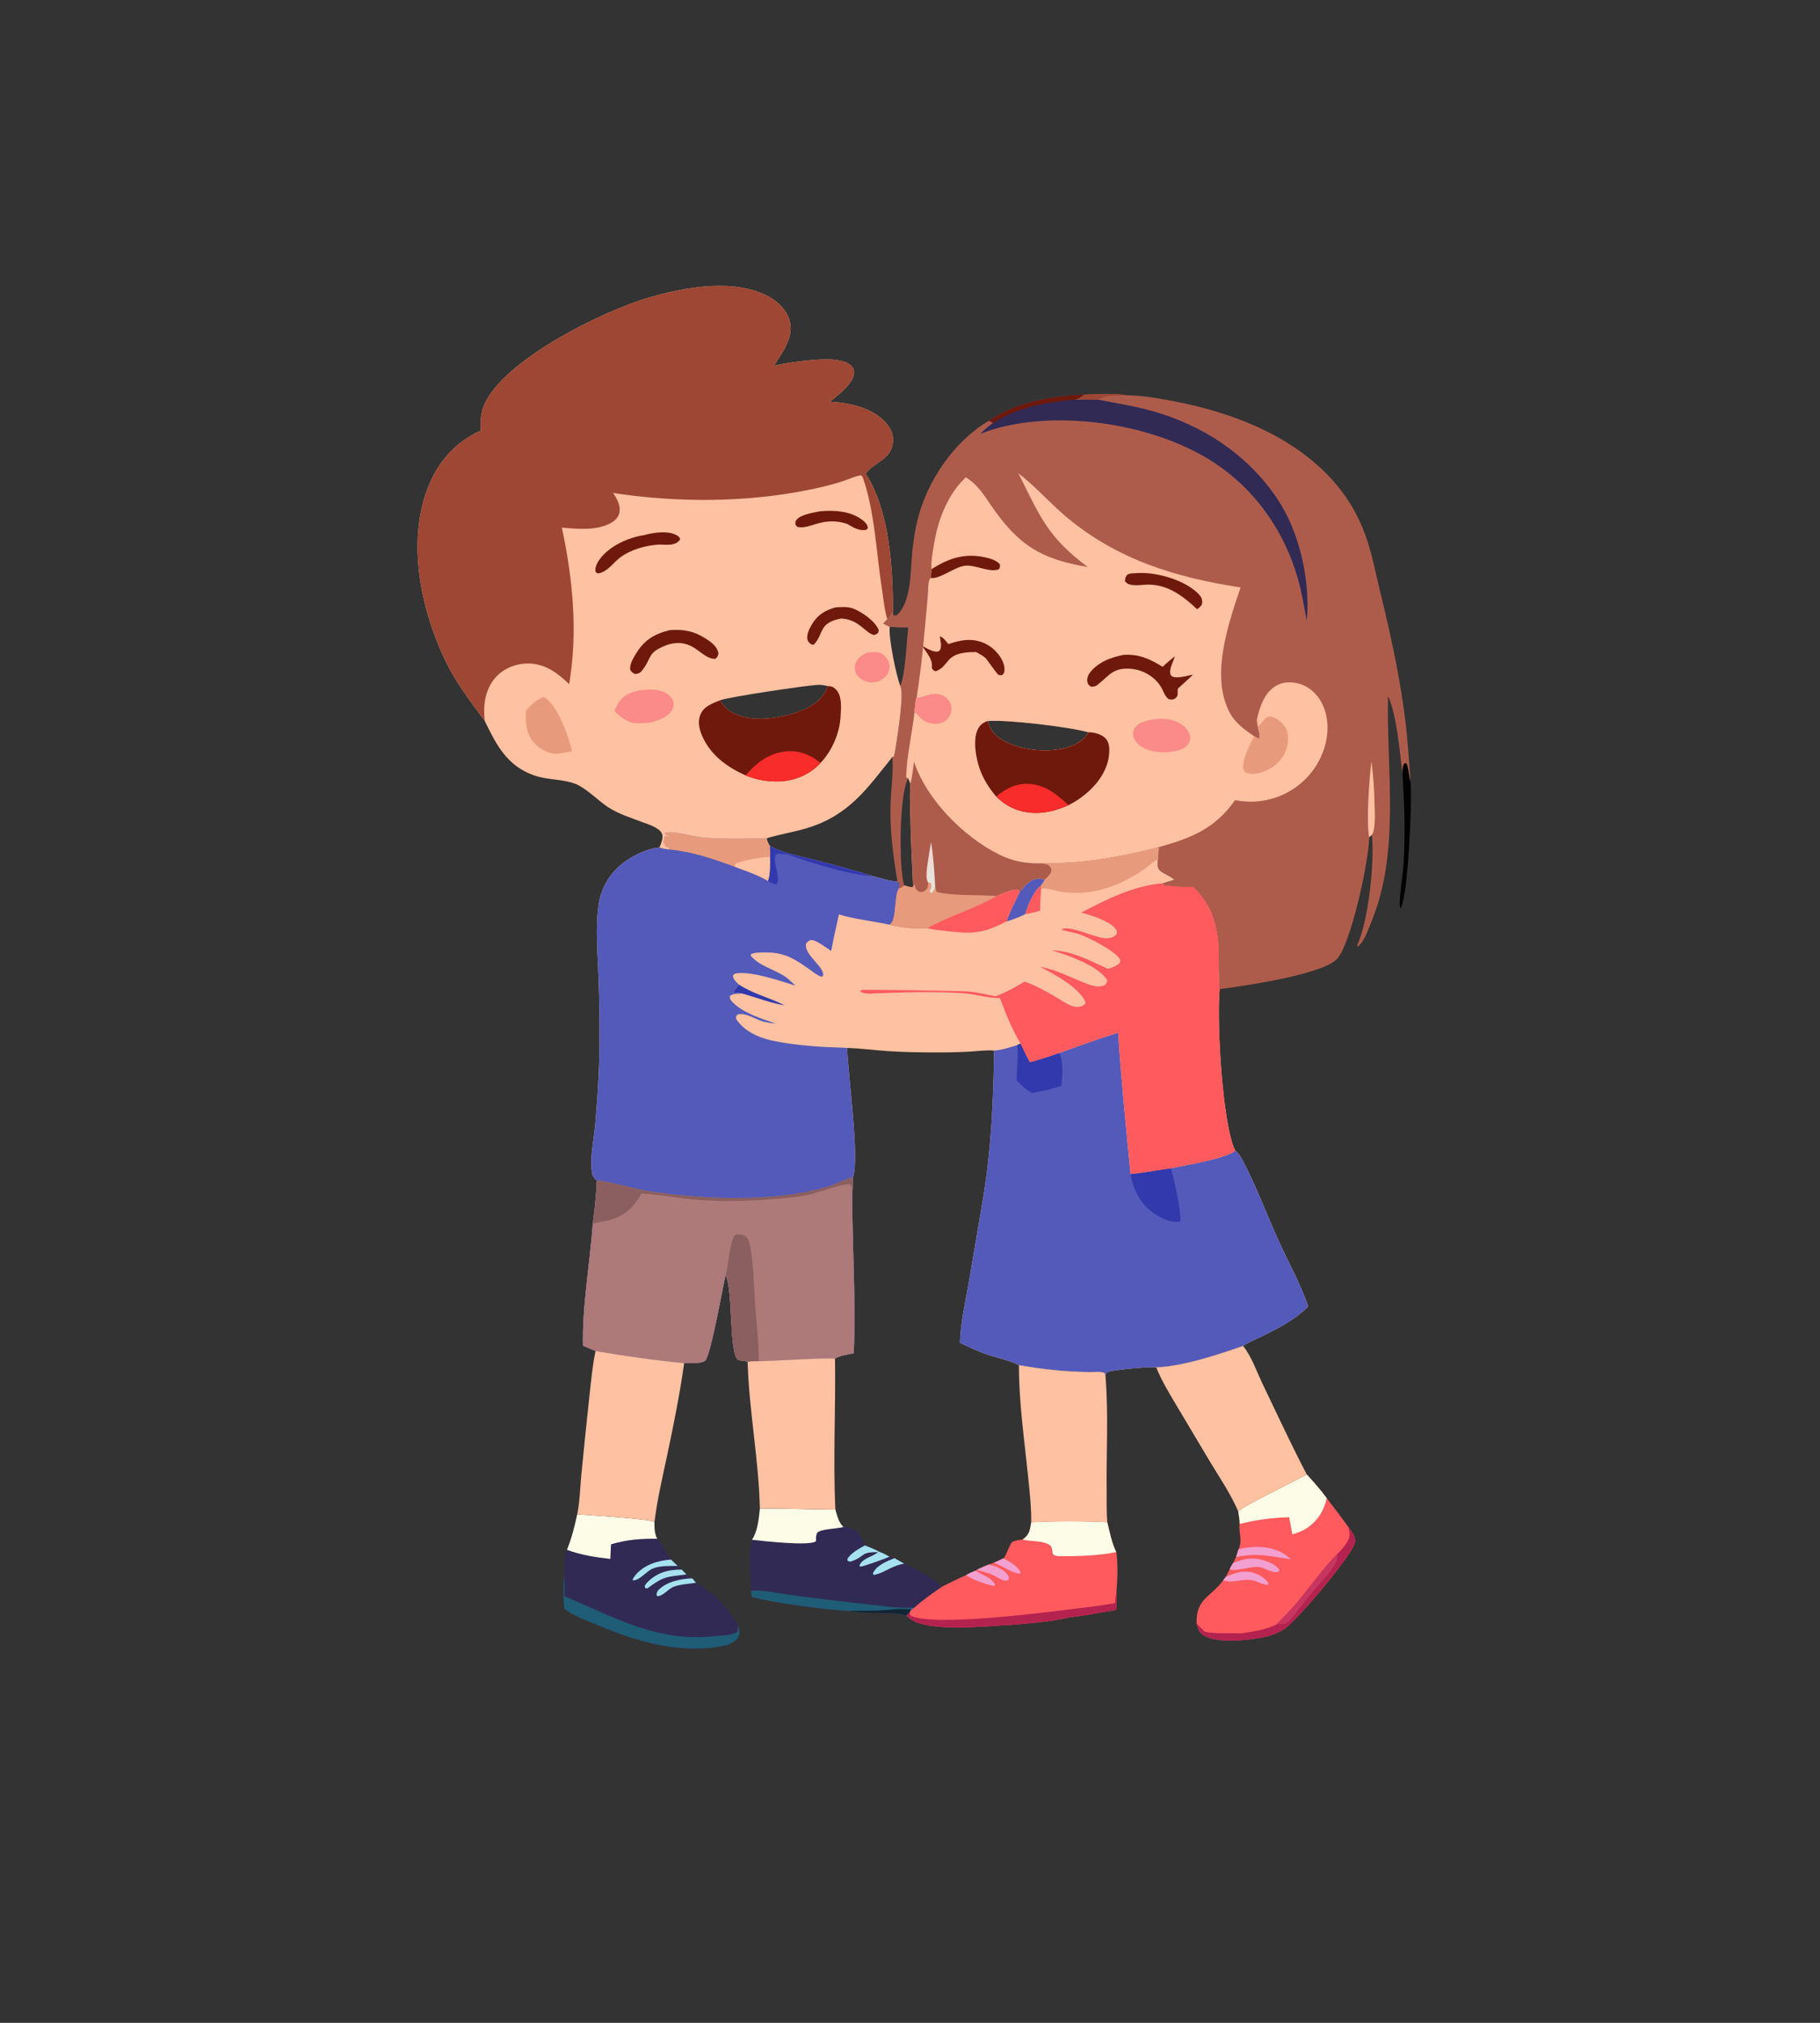 <svg width="99" height="110" viewBox="0 0 99 110" fill="none" xmlns="http://www.w3.org/2000/svg">
<rect x="0" y="0" width="99" height="110" fill="#333333" stroke="none"/>
<path d="M49.717 41.418C50.411 43.485 52.408 45.505 54.366 46.475C55.037 46.808 55.723 46.946 56.471 46.948C57.06 46.913 57.653 46.944 58.246 46.903C59.875 46.789 61.462 46.471 63.041 46.062C63.03 46.296 63.017 46.527 62.99 46.76C62.987 46.931 62.942 47.154 63.057 47.292C63.216 47.484 63.658 47.624 63.896 47.842L63.257 48.033L63.313 48.129C63.85 48.199 64.381 48.24 64.922 48.237C65.918 49.172 66.258 50.329 66.298 51.665C66.319 52.371 66.297 53.085 66.345 53.788C66.176 55.508 66.488 61.166 67.194 62.575C67.357 62.703 67.465 62.848 67.561 63.029C68.308 64.436 68.881 65.987 69.538 67.442C70.044 68.561 70.789 69.905 71.16 71.046C70.455 71.769 69.473 72.261 68.572 72.706C68.263 72.858 67.901 72.994 67.62 73.191C66.28 73.661 64.313 74.311 62.895 74.356C62.484 74.311 60.655 74.484 60.222 74.605C60.146 74.719 60.15 74.76 60.14 74.898L60.101 74.68C59.953 74.561 59.5 74.614 59.299 74.612C57.984 74.596 56.72 74.469 55.427 74.235C54.925 73.982 54.3 73.855 53.76 73.678C53.224 73.503 52.721 73.264 52.216 73.017C52.246 71.959 52.498 70.874 52.68 69.832L53.478 65.142C53.915 62.495 54.039 59.811 54.075 57.132C53.655 57.089 53.179 57.163 52.753 57.186C52.116 57.221 51.479 57.236 50.841 57.231C49.991 57.227 49.134 57.217 48.286 57.158C47.551 57.106 46.819 57.01 46.083 56.985C46.112 58.36 46.789 63.081 46.384 64.065C46.379 64.347 46.395 64.653 46.356 64.931C46.36 67.815 46.56 70.707 46.44 73.59C46.207 73.645 45.572 73.726 45.422 73.893C45.24 73.798 41.815 74.025 41.266 74.02C41.074 74.027 40.852 74.012 40.669 74.066C40.54 73.979 40.335 74.009 40.186 73.96C39.63 73.78 39.889 70.145 39.471 69.343C39.313 69.997 38.641 73.814 38.352 73.999C38.077 74.174 37.539 74.12 37.216 74.125C35.59 73.977 34.004 73.736 32.395 73.47C32.167 73.374 31.94 73.278 31.714 73.179C31.658 71.066 32.087 68.691 32.245 66.552C32.344 65.773 32.432 64.983 32.468 64.199C32.285 64.058 32.221 63.929 32.191 63.699C32.088 62.9 32.3 61.966 32.375 61.165C32.477 60.03 32.55 58.892 32.591 57.753C32.627 56.231 32.616 54.709 32.559 53.187C32.514 51.925 32.391 50.586 32.541 49.329C32.619 48.669 32.861 48.055 33.276 47.532C33.855 46.8 34.934 46.187 35.866 46.081C36.033 46.139 36.185 46.168 36.362 46.184L36.481 46.133C36.429 46.118 36.349 46.101 36.301 46.073C36.203 46.015 36.154 45.968 36.122 45.858C36.08 45.714 36.131 45.552 36.206 45.429L36.332 45.531L36.412 45.511C36.313 45.446 36.231 45.393 36.152 45.303C36.509 45.128 37.807 45.516 38.281 45.553C39.414 45.644 40.569 45.6 41.704 45.584C41.74 45.755 41.786 45.869 41.886 46.013C42.6 46.396 43.52 46.552 44.304 46.758C45.347 47.031 46.401 47.303 47.428 47.629C47.873 47.734 48.363 47.919 48.818 47.936L48.909 48.005L48.922 48.297C49.037 48.282 49.095 48.217 49.181 48.145C49.34 48.189 49.509 48.269 49.668 48.225C49.611 46.889 49.536 45.564 49.516 44.227C49.508 43.698 49.47 43.147 49.524 42.623C49.625 42.229 49.664 41.82 49.717 41.418Z" fill="#FEC1A1"/>
<path d="M36.362 46.184L36.481 46.133C36.429 46.118 36.349 46.101 36.301 46.073C36.203 46.015 36.154 45.968 36.122 45.858C36.08 45.714 36.131 45.552 36.206 45.429L36.332 45.531L36.412 45.511C36.313 45.446 36.231 45.393 36.152 45.303C36.509 45.128 37.807 45.516 38.281 45.553C39.414 45.644 40.569 45.6 41.704 45.584C41.74 45.755 41.786 45.869 41.886 46.013C42.6 46.396 43.52 46.552 44.304 46.758C45.347 47.031 46.401 47.303 47.428 47.629C47.873 47.734 48.363 47.919 48.818 47.936L48.909 48.005L48.922 48.297C48.613 48.588 48.809 50.078 48.387 50.285C47.474 50.086 46.532 49.993 45.633 49.727C45.489 50.388 45.337 51.048 45.212 51.713C44.99 51.572 44.354 51.069 44.101 51.124C43.974 51.152 43.905 51.233 43.838 51.334C43.802 51.629 44.015 51.89 44.19 52.109C44.369 52.335 44.777 52.706 44.776 52.998C44.775 53.02 44.771 53.042 44.768 53.064L44.691 53.117C44.464 53.046 44.287 52.895 44.096 52.759C43.293 52.188 42.709 51.788 41.689 51.795C41.417 51.797 41.113 51.777 40.859 51.88L40.836 51.968C41.262 52.499 42.066 52.704 42.63 53.055C42.864 53.201 43.063 53.403 43.259 53.594C42.443 53.341 40.809 52.775 39.992 52.941L39.867 53.032C39.877 53.263 40.025 53.38 40.186 53.533L40.161 53.572C40.071 53.714 39.97 53.836 39.857 53.961C40.031 53.977 40.209 53.986 40.379 54.028C40.159 54.044 39.867 54.013 39.702 54.161C39.695 54.307 39.721 54.362 39.822 54.471C40.386 55.076 41.434 55.404 42.201 55.662C41.981 55.635 41.748 55.614 41.533 55.557C41.099 55.44 40.569 55.04 40.116 55.17C40.025 55.277 40.033 55.27 40.044 55.411C40.448 56.048 41.232 56.414 41.946 56.573C43.272 56.868 44.728 56.94 46.083 56.985C46.112 58.36 46.789 63.081 46.384 64.065C46.379 64.347 46.395 64.653 46.356 64.931C46.36 67.815 46.56 70.707 46.44 73.59C46.207 73.645 45.572 73.726 45.422 73.893C45.24 73.798 41.815 74.025 41.266 74.02C41.074 74.027 40.852 74.012 40.669 74.066C40.54 73.979 40.335 74.009 40.186 73.96C39.63 73.78 39.889 70.145 39.471 69.343C39.313 69.997 38.641 73.814 38.352 73.999C38.077 74.174 37.539 74.12 37.216 74.125C35.59 73.977 34.004 73.736 32.395 73.47C32.167 73.374 31.94 73.278 31.714 73.179C31.658 71.066 32.087 68.691 32.245 66.552C32.344 65.773 32.432 64.983 32.468 64.199C32.285 64.058 32.221 63.929 32.191 63.699C32.088 62.9 32.3 61.966 32.375 61.165C32.477 60.03 32.55 58.892 32.591 57.753C32.627 56.231 32.616 54.709 32.559 53.187C32.514 51.925 32.391 50.586 32.541 49.329C32.619 48.669 32.861 48.055 33.276 47.532C33.855 46.8 34.934 46.187 35.866 46.081C36.033 46.139 36.185 46.168 36.362 46.184Z" fill="#545ABA"/>
<path d="M32.468 64.199C33.01 64.208 34.563 64.667 35.289 64.778C38.209 65.223 42.04 65.39 44.901 64.569C45.34 64.443 45.752 64.236 46.179 64.075C46.258 64.046 46.302 64.045 46.384 64.065C46.379 64.347 46.395 64.653 46.356 64.931C46.36 67.815 46.56 70.707 46.44 73.59C46.207 73.645 45.572 73.726 45.422 73.893C45.24 73.798 41.815 74.025 41.266 74.02C41.074 74.027 40.852 74.012 40.669 74.066C40.54 73.979 40.335 74.009 40.186 73.96C39.63 73.78 39.889 70.145 39.471 69.343C39.313 69.998 38.641 73.814 38.352 73.999C38.077 74.175 37.539 74.12 37.216 74.125C35.59 73.977 34.004 73.736 32.395 73.47C32.167 73.374 31.94 73.278 31.714 73.179C31.658 71.066 32.087 68.691 32.245 66.552C32.344 65.773 32.432 64.983 32.468 64.199Z" fill="#AD7979"/>
<path d="M39.471 69.343L39.494 69.255C39.621 68.767 39.701 67.479 39.988 67.153C40.158 67.112 40.358 67.108 40.513 67.202C40.737 67.338 40.788 67.671 40.829 67.907C41.007 68.94 41.01 70.052 41.084 71.099C41.152 72.049 41.301 73.071 41.266 74.02C41.075 74.027 40.852 74.012 40.669 74.066C40.541 73.979 40.336 74.009 40.186 73.96C39.63 73.78 39.889 70.145 39.471 69.343Z" fill="#8B5F5F"/>
<path d="M32.467 64.199C33.009 64.208 34.562 64.667 35.288 64.778C38.208 65.223 42.039 65.39 44.9 64.569C45.339 64.443 45.75 64.236 46.178 64.075C46.257 64.046 46.301 64.045 46.383 64.065C46.378 64.347 46.394 64.653 46.355 64.931C46.345 64.747 46.382 64.528 46.248 64.397C45.781 64.36 44.502 64.864 43.946 64.976C43.358 65.096 42.75 65.143 42.153 65.195C40.775 65.316 39.283 65.359 37.906 65.24C36.902 65.153 35.904 64.969 34.9 64.897C34.456 65.665 34.002 66.114 33.126 66.351C32.842 66.427 32.517 66.454 32.244 66.552C32.343 65.773 32.431 64.983 32.467 64.199Z" fill="#8B5F5F"/>
<path d="M36.362 46.184L36.481 46.133C36.43 46.118 36.35 46.101 36.302 46.073C36.203 46.015 36.155 45.968 36.123 45.858C36.08 45.714 36.131 45.552 36.207 45.429L36.333 45.531L36.412 45.511C36.314 45.446 36.232 45.393 36.153 45.303C36.51 45.128 37.808 45.516 38.282 45.553C39.415 45.644 40.569 45.6 41.705 45.584C41.74 45.755 41.786 45.869 41.886 46.013C41.891 46.206 41.903 46.401 41.892 46.594C41.89 47.025 41.923 47.493 41.782 47.906C41.234 47.579 40.562 47.356 39.965 47.13C38.681 46.672 37.744 46.334 36.362 46.184Z" fill="#E89B7C"/>
<path d="M39.963 47.13C39.977 47.067 39.971 47.007 40.026 46.966C40.231 46.813 41.599 46.575 41.891 46.594C41.888 47.025 41.921 47.493 41.78 47.906C41.232 47.579 40.56 47.356 39.963 47.13Z" fill="#FEC1A1"/>
<path d="M41.886 46.013C42.599 46.396 43.52 46.552 44.304 46.758C45.347 47.031 46.401 47.303 47.428 47.629L47.38 47.628C46.322 47.606 43.927 46.873 42.905 46.479C42.81 46.442 42.717 46.45 42.617 46.448C42.516 46.445 42.426 46.425 42.328 46.404C42.229 46.459 42.195 46.46 42.169 46.577C42.075 46.985 42.478 47.78 42.242 48.095C42.071 48.078 41.922 48.002 41.781 47.906C41.922 47.493 41.889 47.025 41.892 46.594C41.902 46.401 41.89 46.206 41.886 46.013Z" fill="#3239AC"/>
<path d="M57.611 57.261C58.674 56.891 59.74 56.483 60.819 56.162C60.987 58.733 61.253 61.287 61.497 63.85C62.227 63.763 62.954 63.642 63.68 63.528C64.417 63.377 66.657 63.015 67.193 62.575C67.356 62.703 67.464 62.848 67.561 63.029C68.307 64.436 68.88 65.987 69.537 67.442C70.043 68.561 70.788 69.905 71.159 71.046C70.454 71.77 69.472 72.262 68.571 72.706C68.262 72.858 67.9 72.994 67.619 73.191C66.279 73.661 64.312 74.311 62.895 74.356C62.483 74.311 60.654 74.484 60.221 74.605C60.145 74.719 60.149 74.76 60.139 74.898L60.1 74.68C59.952 74.561 59.499 74.615 59.298 74.612C57.983 74.596 56.719 74.469 55.426 74.235C54.924 73.982 54.299 73.855 53.759 73.678C53.223 73.503 52.72 73.264 52.215 73.017C52.245 71.959 52.497 70.874 52.679 69.832L53.477 65.142C53.914 62.495 54.038 59.811 54.074 57.132C54.5 57.099 54.916 56.959 55.324 56.838L55.517 56.746C55.683 57.085 55.823 57.446 56.03 57.762C56.568 57.619 57.087 57.446 57.611 57.261Z" fill="#545ABA"/>
<path d="M61.498 63.85C62.228 63.763 62.955 63.642 63.681 63.528C63.863 64.003 64.261 65.948 64.208 66.416C63.772 66.518 63.288 66.3 62.92 66.078C62.204 65.646 61.754 64.953 61.56 64.152C61.536 64.052 61.515 63.951 61.498 63.85Z" fill="#3239AC"/>
<path d="M55.518 56.746C55.684 57.085 55.823 57.446 56.03 57.762C56.568 57.619 57.087 57.446 57.611 57.261C57.873 57.716 57.774 58.538 57.743 59.038C57.223 59.238 56.668 59.332 56.123 59.436C55.807 59.249 55.552 59.024 55.302 58.759C55.288 58.381 55.423 57.068 55.324 56.838L55.518 56.746Z" fill="#3239AC"/>
<path d="M58.815 49.627C60.174 48.911 61.691 48.151 63.257 48.033L63.313 48.129C63.85 48.199 64.381 48.24 64.923 48.237C65.918 49.172 66.258 50.329 66.299 51.665C66.32 52.371 66.297 53.085 66.345 53.788C66.176 55.508 66.488 61.166 67.194 62.575C66.658 63.015 64.419 63.377 63.681 63.528C62.955 63.642 62.229 63.763 61.498 63.85C61.255 61.287 60.989 58.733 60.82 56.162C59.741 56.483 58.676 56.891 57.612 57.261C57.088 57.446 56.569 57.619 56.032 57.762C55.824 57.446 55.685 57.085 55.519 56.746C55.053 56.01 54.7 55.085 54.391 54.27C53.712 54.292 53.078 54.052 52.404 54.01C50.81 53.91 49.232 53.957 47.639 54.017C47.379 54.027 46.996 54.073 46.779 53.909C46.81 53.876 46.823 53.858 46.868 53.837C46.947 53.801 52.14 53.876 52.643 53.916C53.15 53.957 53.652 54.074 54.149 54.177C54.726 53.966 55.213 53.696 55.733 53.376C56.347 53.597 56.893 53.9 57.453 54.23C57.71 54.38 57.98 54.573 58.254 54.683C58.376 54.732 58.504 54.76 58.636 54.752C58.811 54.741 58.919 54.706 59.036 54.581L59.024 54.431C58.576 53.615 57.387 53.011 56.59 52.572C57.566 52.763 58.331 53.211 59.244 53.541C59.533 53.645 59.822 53.692 60.108 53.562C60.204 53.438 60.218 53.437 60.216 53.283C59.731 52.518 58.08 51.926 57.203 51.679C58.332 51.702 59.27 52.236 60.273 52.69C60.499 52.612 60.703 52.545 60.888 52.391C60.918 52.322 60.96 52.276 60.933 52.2C60.776 51.764 59.199 50.974 58.748 50.816C58.412 50.697 58.055 50.672 57.725 50.541C58.241 50.27 59.588 51.059 60.237 51.02C60.444 51.008 60.615 50.946 60.746 50.786C60.754 50.692 60.773 50.66 60.724 50.573C60.456 50.099 59.309 49.758 58.815 49.627Z" fill="#FF5A5E"/>
<path d="M49.717 41.418C50.411 43.485 52.408 45.505 54.365 46.475C55.036 46.808 55.723 46.946 56.47 46.948C56.662 46.96 56.964 46.941 57.103 47.093C57.191 47.19 57.219 47.264 57.193 47.392C57.16 47.558 56.943 47.737 56.825 47.851C56.627 47.762 56.431 47.762 56.223 47.844C55.961 47.947 55.743 48.166 55.575 48.383L55.464 48.522L55.391 48.388C55.008 48.351 54.558 48.585 54.21 48.729C53.015 49.43 51.634 49.799 50.437 50.479C49.831 50.523 48.978 50.426 48.387 50.285C48.809 50.078 48.612 48.588 48.921 48.297C49.037 48.282 49.095 48.217 49.181 48.145C49.339 48.189 49.509 48.269 49.668 48.225C49.611 46.889 49.536 45.564 49.515 44.227C49.507 43.698 49.47 43.147 49.524 42.623C49.625 42.229 49.664 41.82 49.717 41.418Z" fill="#AD5C4C"/>
<path d="M50.492 47.994L50.603 47.996C50.661 48.11 50.677 48.164 50.639 48.291C50.621 48.35 50.584 48.401 50.563 48.458C50.559 48.469 50.559 48.481 50.558 48.492L50.681 48.569C50.872 48.35 50.861 48.281 50.859 47.99C50.878 48.151 50.875 48.378 50.972 48.51C52.002 48.745 53.155 48.632 54.21 48.73C53.015 49.43 51.634 49.799 50.437 50.48C49.831 50.523 48.978 50.426 48.387 50.285C48.809 50.078 48.612 48.588 48.921 48.297C49.037 48.282 49.095 48.218 49.181 48.145C49.339 48.189 49.509 48.269 49.668 48.225L49.759 48.095C49.766 48.15 49.771 48.201 49.788 48.255C49.831 48.391 49.914 48.439 50.028 48.508C50.153 48.51 50.235 48.498 50.336 48.416C50.499 48.285 50.471 48.188 50.492 47.994Z" fill="#E89B7C"/>
<path d="M50.492 47.994C50.324 47.774 50.427 47.174 50.463 46.91C50.514 46.536 50.582 46.163 50.647 45.79C50.764 46.516 50.812 47.257 50.86 47.99C50.862 48.281 50.873 48.35 50.681 48.569L50.558 48.492C50.56 48.481 50.559 48.469 50.563 48.458C50.585 48.401 50.621 48.35 50.639 48.291C50.677 48.164 50.662 48.11 50.604 47.996L50.492 47.994Z" fill="url(#paint0_linear_593_1476)"/>
<path d="M56.471 46.948C57.06 46.913 57.654 46.944 58.246 46.903C59.875 46.789 61.462 46.471 63.041 46.062C63.031 46.296 63.017 46.527 62.99 46.76C62.968 46.767 62.946 46.774 62.924 46.781C62.704 46.858 62.472 47.11 62.278 47.244C61.474 47.799 60.605 48.235 59.643 48.437C59.005 48.571 58.348 48.59 57.703 48.493C57.478 48.461 56.861 48.265 56.677 48.323L56.699 48.341L56.626 48.374L56.623 48.397L56.624 48.159L56.826 47.851C56.943 47.737 57.161 47.558 57.194 47.392C57.219 47.264 57.192 47.191 57.104 47.093C56.965 46.941 56.663 46.96 56.471 46.948Z" fill="#E89B7C"/>
<path d="M54.211 48.729C54.558 48.585 55.009 48.351 55.391 48.388L55.465 48.522C55.273 48.932 54.88 49.694 54.761 50.105C53.63 50.672 53.116 50.799 51.836 50.668C51.37 50.62 50.897 50.574 50.438 50.479C51.634 49.799 53.015 49.43 54.211 48.729Z" fill="#FF5A5E"/>
<path d="M55.465 48.522L55.576 48.383C55.744 48.167 55.962 47.947 56.223 47.844C56.431 47.762 56.628 47.763 56.826 47.851L56.624 48.159C56.233 48.434 55.896 49.26 55.764 49.715C55.435 49.88 55.114 49.998 54.762 50.105C54.881 49.694 55.273 48.932 55.465 48.522Z" fill="#545ABA"/>
<path d="M55.764 49.715C55.896 49.259 56.233 48.434 56.624 48.159L56.623 48.397C56.606 48.773 56.581 49.15 56.575 49.526C56.306 49.596 56.038 49.669 55.764 49.715Z" fill="#FF5A5E"/>
<path d="M40.186 53.533C40.947 54.045 41.871 54.247 42.679 54.671C41.873 54.529 41.158 54.249 40.379 54.028C40.209 53.986 40.031 53.977 39.857 53.961C39.97 53.836 40.071 53.714 40.161 53.572L40.186 53.533Z" fill="#3239AC"/>
<path d="M59.007 21.457C59.738 21.443 60.58 21.365 61.301 21.497C62.141 21.506 62.991 21.655 63.814 21.812C66.867 22.395 69.975 23.546 72.185 25.793C73.018 26.632 73.676 27.625 74.123 28.718C74.561 29.768 74.755 30.851 75.022 31.949C75.767 35.004 76.441 38.081 76.631 41.227C76.655 41.618 76.712 42.023 76.707 42.414L76.706 42.474C76.629 42.159 76.632 41.816 76.505 41.517L76.394 41.515C76.278 41.69 76.299 41.911 76.292 42.114C76.15 40.976 75.974 38.837 75.502 37.844C75.409 41.906 76.191 46.324 74.573 50.187C74.421 50.552 74.235 51.104 73.963 51.388C73.927 51.425 73.894 51.447 73.853 51.476L73.824 51.406C74.437 50.12 74.781 46.835 74.624 45.398L74.478 45.527C74.478 46.709 73.48 51.457 72.681 52.192C71.774 53.025 67.629 53.622 66.345 53.788C66.297 53.085 66.32 52.371 66.298 51.665C66.258 50.329 65.918 49.172 64.923 48.237C64.381 48.24 63.85 48.199 63.313 48.129L63.257 48.033L63.896 47.842C63.659 47.624 63.216 47.484 63.057 47.292C62.942 47.154 62.987 46.931 62.99 46.76C63.017 46.527 63.031 46.296 63.041 46.062C61.462 46.471 59.875 46.789 58.246 46.903C57.654 46.944 57.06 46.913 56.471 46.948C55.724 46.946 55.037 46.808 54.366 46.475C52.408 45.505 50.411 43.485 49.717 41.418C49.664 41.82 49.626 42.229 49.524 42.623L49.403 42.322C48.916 43.148 48.891 47.068 49.168 48.097C49.172 48.113 49.177 48.129 49.181 48.145C49.095 48.218 49.037 48.282 48.922 48.297L48.909 48.005L48.818 47.936C48.593 46.608 48.408 45.22 48.438 43.871C48.457 42.974 48.603 42.057 48.542 41.163L48.621 41.149C48.69 40.913 48.72 40.663 48.758 40.42C48.836 39.917 49.2 37.611 48.965 37.292C49.226 36.863 49.336 34.728 49.399 34.114C49.063 34.135 48.731 34.11 48.396 34.089C48.278 34.027 48.159 33.967 48.039 33.909C48.107 33.845 48.167 33.787 48.224 33.714C48.239 33.696 48.252 33.678 48.265 33.66C48.413 33.554 48.431 33.501 48.508 33.342L48.574 33.417L48.652 33.478L48.806 33.431C49.591 32.696 49.522 30.975 49.626 29.986C49.688 29.392 49.776 28.792 49.924 28.213C50.46 26.11 51.905 23.995 53.793 22.876C55.309 21.854 57.211 21.526 59.007 21.457ZM59.209 39.823C58.234 39.533 54.759 39.121 53.734 39.209C53.852 39.696 54.086 39.976 54.52 40.236C55.455 40.794 56.889 40.942 57.936 40.677C58.408 40.558 58.924 40.306 59.18 39.876C59.19 39.858 59.2 39.84 59.209 39.823Z" fill="#AD5C4C"/>
<path d="M55.394 25.736C56.33 26.451 57.1 27.35 58 28.106C60.765 30.43 63.961 31.408 67.484 31.945C66.818 33.889 65.874 36.666 66.83 38.632C67.151 39.294 67.625 39.625 68.22 40.034C68.322 40.098 68.386 40.137 68.508 40.157C68.587 39.905 68.335 39.439 68.377 39.107C68.38 39.088 68.383 39.068 68.385 39.048C68.539 38.414 68.775 37.7 69.357 37.325C69.732 37.082 70.193 37.056 70.619 37.166C71.168 37.309 71.603 37.685 71.872 38.176C72.293 38.945 72.292 39.871 72.033 40.691C71.691 41.762 70.927 42.649 69.917 43.15C69.061 43.581 68.118 43.688 67.18 43.513C66.104 45.05 64.807 45.574 63.04 46.062C61.461 46.471 59.874 46.789 58.245 46.903C57.653 46.944 57.059 46.913 56.47 46.948C55.722 46.946 55.036 46.808 54.365 46.475C52.407 45.505 50.41 43.485 49.716 41.418C49.663 41.82 49.624 42.229 49.523 42.623L49.402 42.321L49.295 42.287C49.308 41.116 49.617 39.902 49.743 38.733C49.771 38.443 49.785 38.143 49.871 37.863C50.159 36.046 50.303 34.221 50.469 32.391C50.489 32.167 50.473 31.685 50.568 31.499C50.583 31.469 50.616 31.452 50.641 31.428C50.648 31.268 50.661 31.109 50.676 30.949C50.631 30.656 50.695 30.325 50.735 30.03C50.91 28.755 51.252 27.563 52.031 26.515C52.182 26.312 52.352 26.133 52.532 25.955C53.144 26.323 53.476 26.846 53.869 27.425C55.345 29.598 56.57 30.404 59.168 30.832C56.944 29.176 56.558 28.04 55.394 25.736ZM59.208 39.823C58.233 39.533 54.758 39.121 53.733 39.209C53.851 39.696 54.085 39.976 54.519 40.235C55.454 40.794 56.888 40.942 57.935 40.677C58.407 40.558 58.923 40.306 59.179 39.876C59.189 39.858 59.198 39.84 59.208 39.823Z" fill="#FEC1A1"/>
<path d="M68.385 39.048L68.434 39.475C68.732 39.316 68.777 38.862 69.216 38.988C69.501 39.07 69.826 39.359 69.952 39.625C70.128 39.997 70.088 40.482 69.934 40.852C69.722 41.358 69.311 41.739 68.802 41.937C68.469 42.067 68.1 42.156 67.761 42.009C67.661 41.896 67.613 41.847 67.618 41.692C67.634 41.161 67.982 40.499 68.22 40.034C68.322 40.098 68.386 40.137 68.508 40.157C68.587 39.905 68.334 39.439 68.377 39.107C68.38 39.087 68.383 39.068 68.385 39.048Z" fill="#E89B7C"/>
<path d="M49.872 37.863L49.931 37.95C50.446 37.837 50.875 37.554 51.39 37.886C51.576 38.007 51.704 38.194 51.742 38.413C51.781 38.632 51.726 38.857 51.591 39.034C51.439 39.23 51.2 39.345 50.954 39.36C50.674 39.376 50.325 39.279 50.12 39.083C49.998 38.967 49.892 38.816 49.744 38.733C49.772 38.443 49.786 38.143 49.872 37.863Z" fill="#FA8B89"/>
<path d="M50.676 30.95C51.596 30.359 52.468 30.069 53.568 30.304C53.847 30.364 54.201 30.464 54.389 30.686C54.398 30.816 54.398 30.838 54.34 30.954C53.817 31.164 53.035 30.68 52.456 30.768C51.893 30.854 51.107 31.501 50.641 31.429C50.648 31.268 50.661 31.109 50.676 30.95Z" fill="#6F190C"/>
<path d="M54.188 43.314C53.792 42.851 53.475 42.346 53.278 41.768C53.08 41.186 52.903 40.188 53.205 39.625C53.322 39.407 53.499 39.276 53.734 39.209C53.852 39.696 54.086 39.976 54.52 40.236C55.455 40.794 56.889 40.942 57.936 40.677C58.408 40.558 58.924 40.306 59.18 39.876C59.19 39.858 59.2 39.84 59.21 39.823C59.47 39.807 59.886 39.926 60.084 40.101C60.287 40.281 60.337 40.517 60.34 40.779C60.349 41.615 59.909 42.365 59.323 42.933C58.965 43.281 58.568 43.557 58.124 43.784L58.074 43.806C57.506 44.05 56.936 44.216 56.311 44.208C55.5 44.197 54.757 43.888 54.188 43.314Z" fill="#6F190C"/>
<path d="M54.188 43.314C54.733 42.866 55.294 42.576 56.028 42.632C56.898 42.698 57.513 43.225 58.123 43.784L58.074 43.806C57.506 44.05 56.935 44.216 56.31 44.208C55.5 44.197 54.757 43.887 54.188 43.314Z" fill="#F82C2A"/>
<path d="M61.123 35.611C61.958 35.559 62.548 35.831 63.241 36.263C63.451 36.057 63.68 35.873 63.906 35.686C63.842 35.938 63.607 36.353 63.654 36.601C63.669 36.683 63.685 36.743 63.762 36.782C64.025 36.917 64.595 36.742 64.888 36.686C64.78 36.821 64.082 37.425 64.079 37.437C64.015 37.639 64.142 37.81 63.934 37.973C63.821 38.062 63.704 38.044 63.575 38.024C63.379 37.872 63.295 37.635 63.191 37.416C63.121 37.302 63.05 37.19 62.961 37.09C62.581 36.663 62.047 36.403 61.474 36.365C60.536 36.303 60.338 36.736 59.71 37.234C59.59 37.33 59.491 37.347 59.343 37.338C59.233 37.268 59.176 37.219 59.148 37.085C59.117 36.935 59.163 36.754 59.25 36.63C59.678 36.025 60.422 35.741 61.123 35.611Z" fill="#6F190C"/>
<path d="M62.909 39.096C63.368 39.075 63.791 39.102 64.197 39.347C64.442 39.496 64.679 39.735 64.731 40.027C64.76 40.182 64.722 40.343 64.627 40.469C64.393 40.783 63.944 40.86 63.578 40.899C63.08 40.935 62.536 40.886 62.107 40.611C61.891 40.472 61.689 40.26 61.641 40C61.614 39.853 61.642 39.709 61.728 39.585C61.977 39.227 62.508 39.151 62.909 39.096Z" fill="#FA8B89"/>
<path d="M51.122 34.603C51.325 34.668 51.45 34.866 51.584 35.023C52.014 34.89 52.411 34.772 52.868 34.805C53.419 34.844 53.909 35.104 54.262 35.525C54.471 35.774 54.683 36.156 54.634 36.492C54.615 36.624 54.594 36.638 54.495 36.717C54.44 36.712 54.38 36.723 54.328 36.703C54.22 36.661 53.756 35.931 53.586 35.762C53.441 35.646 53.267 35.556 53.108 35.46C51.325 35.43 51.738 36.185 50.896 36.505C50.759 36.454 50.762 36.446 50.687 36.319C50.753 35.831 50.413 35.543 50.184 35.137C50.409 35.252 50.733 35.458 50.99 35.435C51.075 35.428 51.097 35.377 51.152 35.32C51.228 35.091 51.158 34.837 51.122 34.603Z" fill="#6F190C"/>
<path d="M61.472 31.19C61.64 31.175 61.808 31.165 61.975 31.159C62.994 31.129 64.442 31.547 65.177 32.281C65.306 32.41 65.404 32.562 65.396 32.749C65.388 32.948 65.256 33.017 65.119 33.13C64.406 32.46 63.624 31.849 62.601 31.793C62.28 31.775 61.955 31.85 61.635 31.817C61.442 31.796 61.314 31.76 61.197 31.61C61.197 31.53 61.196 31.464 61.231 31.39C61.3 31.241 61.325 31.247 61.472 31.19Z" fill="#6F190C"/>
<path d="M53.792 22.876C55.308 21.854 57.21 21.526 59.007 21.457C58.898 21.514 58.83 21.565 58.732 21.635C58.657 21.689 58.544 21.704 58.455 21.726C58.883 21.726 59.319 21.71 59.746 21.737C60.699 21.919 61.675 22.075 62.61 22.332C65.388 23.097 67.831 24.691 69.457 27.09C70.691 28.91 71.278 31.558 71.085 33.755C70.937 32.995 70.814 32.219 70.602 31.474C69.876 28.926 68.341 26.695 66.123 25.211C63.125 23.206 58.498 22.41 54.98 23.11C54.412 23.223 53.874 23.373 53.336 23.589C53.546 23.355 53.773 23.18 54.026 22.996L53.792 22.876Z" fill="#312A54"/>
<path d="M53.793 22.876C55.309 21.854 57.211 21.526 59.008 21.457C58.899 21.514 58.831 21.565 58.733 21.635C58.658 21.689 58.545 21.704 58.456 21.726C56.874 21.879 55.396 22.136 54.028 22.996L53.793 22.876Z" fill="#6F190C"/>
<path d="M74.599 41.404C74.692 42.105 74.747 42.81 74.763 43.517C74.773 43.902 74.856 45.155 74.623 45.398L74.477 45.527C74.311 44.665 74.484 42.34 74.599 41.404Z" fill="#FEC1A1"/>
<path d="M59.007 21.457C59.738 21.443 60.579 21.365 61.301 21.497C60.735 21.538 60.247 21.409 59.746 21.737C59.319 21.71 58.884 21.726 58.455 21.725C58.544 21.704 58.657 21.689 58.732 21.635C58.83 21.565 58.898 21.514 59.007 21.457Z" fill="#9D4734"/>
<path d="M26.156 23.413C26.107 22.796 26.166 22.297 26.469 21.748C27.756 19.41 32.827 16.89 35.36 16.163C37.305 15.604 40.009 15.117 41.863 16.157C42.369 16.441 42.827 16.913 42.966 17.487C43.18 18.375 42.54 19.176 42.103 19.888C42.741 19.743 43.407 19.65 44.059 19.591C44.657 19.536 45.809 19.439 46.293 19.881C46.403 19.982 46.466 20.119 46.457 20.269C46.423 20.883 45.579 21.476 45.141 21.85C46.117 21.891 47.248 22.13 47.995 22.799C48.308 23.08 48.57 23.451 48.575 23.886C48.587 24.932 47.69 25.059 47.141 25.681C47.121 25.703 47.102 25.726 47.083 25.749C48.42 27.794 48.577 31.029 48.574 33.417L48.508 33.342C48.43 33.501 48.413 33.554 48.265 33.66C48.251 33.678 48.238 33.696 48.224 33.714C48.166 33.787 48.106 33.845 48.039 33.909C48.159 33.967 48.278 34.027 48.395 34.089C48.335 34.728 48.739 36.672 48.965 37.292C49.199 37.611 48.836 39.916 48.757 40.42C48.719 40.663 48.69 40.913 48.621 41.149L48.542 41.162C47.154 42.899 46.179 44.334 43.91 45.029C43.185 45.251 42.427 45.362 41.704 45.584C40.568 45.601 39.414 45.644 38.281 45.553C37.807 45.516 36.509 45.128 36.152 45.303C36.231 45.393 36.313 45.446 36.411 45.511L36.332 45.531L36.206 45.429C36.13 45.552 36.08 45.714 36.122 45.858C36.154 45.968 36.202 46.015 36.301 46.073C36.349 46.101 36.429 46.118 36.481 46.133L36.361 46.185C36.185 46.168 36.033 46.139 35.866 46.081C35.895 46.026 35.899 46.022 35.926 45.953C35.994 45.78 36.089 45.499 36.002 45.319C35.844 44.993 35.228 44.816 34.907 44.694C34.285 44.457 33.638 44.259 33.078 43.894C32.557 43.556 31.874 42.855 31.323 42.635C30.62 42.355 29.8 42.425 29.068 42.171C27.581 41.656 26.999 40.508 26.36 39.187C25.509 38.047 24.74 37.04 24.135 35.736C22.88 33.03 22.16 29.488 23.239 26.615C23.789 25.149 24.722 24.064 26.156 23.413ZM45.026 37.309C44.83 37.256 44.654 37.233 44.451 37.245C43.807 37.282 39.602 37.904 39.16 38.084C39.398 38.469 39.684 38.706 40.108 38.875C41.17 39.295 42.774 39.011 43.783 38.56C44.391 38.29 44.785 37.933 45.026 37.309Z" fill="#FEC1A1"/>
<path d="M26.156 23.413C26.107 22.796 26.166 22.297 26.469 21.748C27.756 19.41 32.827 16.89 35.36 16.163C37.305 15.604 40.009 15.117 41.863 16.157C42.369 16.441 42.827 16.913 42.966 17.487C43.18 18.375 42.54 19.176 42.103 19.888C42.741 19.743 43.407 19.65 44.059 19.591C44.657 19.536 45.809 19.439 46.293 19.881C46.403 19.982 46.466 20.119 46.457 20.269C46.423 20.883 45.579 21.476 45.141 21.85C46.117 21.891 47.248 22.13 47.995 22.799C48.308 23.08 48.57 23.451 48.575 23.886C48.587 24.932 47.69 25.059 47.141 25.681C47.121 25.703 47.102 25.726 47.083 25.749C48.42 27.794 48.577 31.029 48.574 33.417L48.508 33.342C48.43 33.501 48.413 33.554 48.265 33.66C48.105 33.15 48.057 32.562 47.974 32.033C47.673 30.096 47.578 27.749 46.92 25.927L46.818 25.841C46.472 25.913 46.149 26.068 45.813 26.177C45.284 26.348 44.738 26.482 44.193 26.597C40.684 27.334 36.886 27.35 33.35 26.805C33.562 27.133 33.786 27.499 33.684 27.907C33.625 28.141 33.459 28.307 33.254 28.425C32.489 28.869 31.408 28.766 30.561 28.691C31.16 31.467 31.439 34.381 30.959 37.202C30.331 36.593 29.643 36.083 28.728 36.079C28.103 36.075 27.473 36.313 27.033 36.758C26.518 37.278 26.321 38.016 26.337 38.73C26.342 38.883 26.349 39.035 26.36 39.187C25.509 38.047 24.74 37.04 24.135 35.736C22.88 33.03 22.16 29.488 23.239 26.615C23.789 25.149 24.722 24.064 26.156 23.413Z" fill="#9D4734"/>
<path d="M45.025 37.309C45.231 37.313 45.337 37.355 45.482 37.504C45.819 37.852 45.748 38.525 45.723 38.969C45.671 39.876 45.257 40.834 44.628 41.492C44.059 42.118 43.243 42.455 42.401 42.493C41.762 42.518 41.124 42.403 40.534 42.157C39.577 41.717 38.734 41.122 38.259 40.157C38.069 39.769 37.925 39.311 38.089 38.89C38.279 38.399 38.712 38.275 39.159 38.084C39.397 38.469 39.683 38.706 40.108 38.875C41.169 39.295 42.773 39.01 43.783 38.56C44.389 38.29 44.784 37.933 45.025 37.309Z" fill="#6F190C"/>
<path d="M40.535 42.157C40.625 42.103 40.588 42.135 40.656 42.057C41.217 41.407 41.923 40.927 42.804 40.855C43.486 40.8 44.118 41.053 44.629 41.492C44.06 42.118 43.245 42.455 42.403 42.493C41.763 42.518 41.125 42.404 40.535 42.157Z" fill="#F82C2A"/>
<path d="M29.565 37.891C29.592 37.907 29.619 37.921 29.645 37.938C30.357 38.415 30.931 40.051 31.117 40.843C30.806 40.916 30.51 40.97 30.191 40.996C29.775 40.922 29.41 40.764 29.112 40.458C28.614 39.944 28.585 39.343 28.609 38.671C28.892 38.278 29.137 38.103 29.565 37.891Z" fill="#E89B7C"/>
<path d="M34.851 37.528C35.319 37.493 35.797 37.453 36.225 37.689C36.414 37.794 36.573 37.949 36.628 38.163C36.672 38.335 36.623 38.515 36.525 38.66C36.257 39.058 35.74 39.198 35.298 39.303C35.102 39.314 34.903 39.327 34.706 39.327C34.14 39.327 33.799 39.036 33.424 38.661C33.489 38.51 33.559 38.351 33.648 38.212C33.931 37.769 34.364 37.629 34.851 37.528Z" fill="#FA8B89"/>
<path d="M36.438 34.266C37.21 34.218 37.73 34.308 38.39 34.727C38.695 34.922 38.999 35.146 39.081 35.514C39.057 35.672 39.032 35.714 38.924 35.821C38.503 35.875 38.053 35.388 37.691 35.185C37.256 34.941 36.838 34.911 36.366 35.045L36.298 35.066C35.169 35.492 35.502 35.724 34.933 36.454C34.819 36.599 34.736 36.628 34.557 36.653C34.399 36.586 34.383 36.573 34.286 36.433C34.224 36.148 34.456 35.777 34.601 35.536C35.047 34.798 35.611 34.467 36.438 34.266Z" fill="#6F190C"/>
<path d="M35.021 29.103C35.541 28.961 36.305 28.836 36.799 29.102C36.899 29.157 36.969 29.208 36.999 29.322C36.908 29.477 36.771 29.557 36.594 29.596C36.367 29.645 36.09 29.617 35.857 29.612C35.145 29.653 34.328 29.878 33.748 30.304C33.346 30.6 33.041 31.117 32.518 31.184C32.45 31.138 32.398 31.135 32.389 31.046C32.367 30.825 32.492 30.591 32.617 30.418C33.132 29.703 34.169 29.229 35.021 29.103Z" fill="#6F190C"/>
<path d="M45.467 33.026C45.788 33.006 46.15 32.98 46.452 33.109C46.935 33.316 47.578 33.758 47.793 34.246C47.785 34.321 47.8 34.383 47.74 34.436C47.702 34.469 47.581 34.537 47.529 34.527C47.098 34.441 46.727 33.695 45.811 33.639L45.746 33.635C44.498 33.878 44.845 34.449 44.262 35.063L44.135 35.042C44.035 34.963 43.972 34.932 43.931 34.807C43.848 34.556 44.013 34.217 44.135 34.002C44.45 33.449 44.864 33.188 45.467 33.026Z" fill="#6F190C"/>
<path d="M47.17 35.492C47.38 35.47 47.611 35.438 47.818 35.487C48.014 35.532 48.201 35.723 48.294 35.894C48.398 36.086 48.419 36.295 48.344 36.501C48.245 36.78 47.998 36.961 47.736 37.076C47.555 37.098 47.367 37.129 47.187 37.082C46.947 37.02 46.712 36.87 46.586 36.653C46.486 36.479 46.466 36.27 46.534 36.081C46.648 35.77 46.883 35.625 47.17 35.492Z" fill="#FA8B89"/>
<path d="M44.601 27.805C45.38 27.727 46.325 27.791 46.954 28.312C47.095 28.429 47.191 28.536 47.209 28.723L47.115 28.813C46.7 28.886 46.416 28.672 46.063 28.483C44.752 28.062 44.086 28.791 43.412 28.66C43.327 28.643 43.312 28.58 43.266 28.515C43.268 28.425 43.253 28.373 43.306 28.296C43.522 27.978 44.25 27.877 44.601 27.805Z" fill="#6F190C"/>
<path d="M31.398 82.344C31.903 82.388 35.38 82.594 35.601 82.765C35.597 83.09 35.596 83.381 35.748 83.679C36.074 83.97 36.217 84.464 36.498 84.808L36.862 85.154L37.079 85.352L37.342 85.615L37.654 85.829L37.861 86.068C38.82 86.633 39.606 87.407 40.149 88.381C40.163 88.438 40.177 88.496 40.19 88.553C40.23 88.743 40.243 88.919 40.125 89.085C39.911 89.384 39.473 89.489 39.129 89.544C36.818 89.912 34.635 89.257 32.53 88.385C31.924 88.134 31.245 87.889 30.71 87.502C30.621 86.897 30.645 86.269 30.696 85.662C30.697 85.231 30.665 84.677 30.839 84.276C31.097 83.642 31.253 83.01 31.398 82.344Z" fill="#312A54"/>
<path d="M31.398 82.344C31.904 82.388 35.381 82.594 35.602 82.765C35.598 83.09 35.597 83.381 35.748 83.679C34.892 83.662 34.06 83.728 33.237 83.979L33.198 84.773C32.417 84.687 31.578 84.558 30.84 84.276C31.098 83.642 31.253 83.01 31.398 82.344Z" fill="#FDFDE7"/>
<path d="M30.71 87.502C30.621 86.897 30.645 86.269 30.696 85.662C30.717 86.042 30.712 86.418 30.703 86.799C33.409 87.941 35.76 89.308 38.821 88.976C39.196 88.935 39.671 88.937 40.021 88.794C40.087 88.767 40.095 88.732 40.134 88.674L40.149 88.381C40.163 88.438 40.177 88.496 40.19 88.553C40.23 88.743 40.243 88.919 40.125 89.085C39.911 89.384 39.473 89.489 39.129 89.544C36.818 89.912 34.635 89.257 32.53 88.385C31.924 88.134 31.245 87.889 30.71 87.502Z" fill="#1F5C76"/>
<path d="M36.863 85.154C36.434 85.159 35.968 85.134 35.558 85.276C35.166 85.413 34.842 85.927 34.431 85.944L34.416 85.878C34.465 85.783 34.521 85.704 34.592 85.623C35.064 85.077 35.803 84.859 36.499 84.808L36.863 85.154Z" fill="#A6E1F0"/>
<path d="M37.078 85.352L37.342 85.615C36.233 85.762 36.136 85.694 35.201 86.383L35.102 86.361L35.066 86.262C35.095 86.19 35.127 86.135 35.181 86.078C35.714 85.519 36.326 85.352 37.078 85.352Z" fill="#A6E1F0"/>
<path d="M37.861 86.068C37.461 86.138 37.056 86.14 36.666 86.279C36.352 86.391 36.072 86.809 35.744 86.797L35.711 86.707C35.732 86.602 35.751 86.531 35.828 86.453C36.266 86.009 37.058 85.841 37.654 85.829L37.861 86.068Z" fill="#A6E1F0"/>
<path d="M67.355 82.192C67.52 81.955 70.481 80.516 71.085 80.182C71.466 80.6 71.833 81.014 72.169 81.469C72.569 81.991 72.975 82.511 73.351 83.05C73.513 83.281 73.764 83.56 73.705 83.862C73.565 84.576 70.618 88.028 69.906 88.556C69.468 88.832 69.109 88.962 68.599 89.058C67.765 89.203 66.268 89.37 65.51 88.948C65.225 88.79 65.163 88.582 65.089 88.281C65.051 86.945 65.818 86.874 66.486 85.999C66.504 85.975 66.522 85.95 66.54 85.926L66.679 85.749L66.885 85.34C66.932 85.221 67 85.114 67.066 85.004L67.239 84.665L67.372 84.246C67.605 83.737 67.365 83.382 67.431 82.874C67.438 82.649 67.387 82.414 67.355 82.192Z" fill="#FF5A5E"/>
<path d="M67.356 82.192C67.52 81.955 70.482 80.516 71.085 80.182C71.466 80.6 71.833 81.014 72.17 81.469C72.012 82.166 71.66 82.733 71.046 83.124C70.814 83.273 70.56 83.357 70.298 83.437C70.239 83.128 70.18 82.818 70.125 82.508C69.216 82.526 68.312 82.648 67.432 82.874C67.439 82.649 67.387 82.414 67.356 82.192Z" fill="#FDFDE7"/>
<path d="M73.352 83.05C73.513 83.281 73.764 83.56 73.705 83.862C73.566 84.576 70.618 88.028 69.907 88.556C69.468 88.832 69.109 88.962 68.6 89.058C67.766 89.203 66.269 89.369 65.511 88.948C65.225 88.79 65.163 88.581 65.09 88.281C65.24 88.432 65.385 88.595 65.546 88.734C66.202 88.867 66.829 88.781 67.484 88.826C68.138 88.732 68.837 88.629 69.435 88.337C69.816 87.931 70.217 87.554 70.574 87.124C71.295 86.253 71.941 85.316 72.739 84.511C72.951 84.296 73.221 84.012 73.34 83.732C73.349 83.712 73.356 83.691 73.364 83.67C73.448 83.458 73.394 83.266 73.352 83.05Z" fill="#B4224F"/>
<path d="M72.74 84.511C72.744 84.684 72.747 84.837 72.659 84.992C72.294 85.629 71.686 86.212 71.219 86.784C70.863 87.221 70.514 87.737 70.124 88.137C70.063 88.199 69.991 88.253 69.92 88.303L69.436 88.337C69.816 87.931 70.218 87.554 70.574 87.124C71.295 86.253 71.942 85.316 72.74 84.511Z" fill="#C73660"/>
<path d="M67.065 85.004C67.688 84.722 68.269 84.667 68.918 84.909C69.175 85.005 69.393 85.124 69.573 85.333L69.593 85.415C69.542 85.482 69.514 85.486 69.431 85.493C69.135 85.515 68.781 85.24 68.459 85.212C67.971 85.17 67.316 85.465 66.885 85.34C66.932 85.221 67 85.114 67.065 85.004Z" fill="#F2A0D0"/>
<path d="M67.372 84.246C68.148 84.054 69.08 84.051 69.792 84.468C69.948 84.559 70.09 84.683 70.229 84.797C69.028 84.616 68.463 84.434 67.238 84.665L67.372 84.246Z" fill="#F2A0D0"/>
<path d="M66.678 85.749C67.23 85.511 67.71 85.341 68.309 85.57C68.577 85.673 68.79 85.824 68.969 86.046L68.992 86.171C68.756 86.22 68.388 85.987 68.129 85.933C67.599 85.825 67.023 86.129 66.539 85.926L66.678 85.749Z" fill="#F2A0D0"/>
<path d="M56.094 82.779C57.472 82.711 58.853 82.71 60.231 82.776C60.36 83.304 60.478 83.917 60.721 84.401C60.817 85.072 60.788 85.878 60.728 86.553C60.732 86.886 60.739 87.218 60.712 87.55C59.883 87.673 59.063 87.853 58.229 87.945C56.95 88.229 55.54 88.322 54.234 88.406C53.05 88.482 50.889 88.647 49.801 88.199C49.605 88.118 49.454 87.987 49.297 87.849L49.462 87.7L49.559 87.516L49.744 87.409C50.196 86.994 50.713 86.638 51.218 86.29C51.665 86.086 52.09 85.842 52.547 85.657C52.719 85.556 52.883 85.479 53.071 85.411L53.136 85.361C53.347 85.26 53.558 85.165 53.777 85.08L54.063 84.975C54.238 84.91 54.41 84.821 54.581 84.743C54.715 84.646 54.882 84.061 55.058 83.843C55.25 83.778 55.418 83.728 55.621 83.719C55.634 83.71 55.648 83.702 55.66 83.693C56.011 83.435 56.031 83.182 56.094 82.779Z" fill="#FF5A5E"/>
<path d="M56.094 82.779C57.472 82.711 58.853 82.71 60.231 82.776C60.359 83.304 60.478 83.917 60.721 84.401C59.783 84.591 58.708 84.63 57.752 84.626C57.566 84.625 57.395 84.634 57.26 84.498C57.248 84.333 57.236 84.214 57.159 84.067C56.8 83.751 56.077 83.843 55.621 83.719C55.634 83.71 55.647 83.702 55.66 83.693C56.01 83.435 56.03 83.182 56.094 82.779Z" fill="#FDFDE7"/>
<path d="M60.653 87.177C60.666 86.966 60.693 86.762 60.728 86.553C60.732 86.886 60.739 87.218 60.712 87.55C59.883 87.673 59.063 87.853 58.229 87.945C56.95 88.229 55.54 88.322 54.234 88.406C53.05 88.482 50.889 88.647 49.801 88.199C49.605 88.118 49.454 87.987 49.297 87.849L49.462 87.7C49.48 87.756 49.513 87.811 49.539 87.863C50.855 88.479 57.061 87.658 58.765 87.443C59.397 87.375 60.027 87.286 60.653 87.177Z" fill="#B4224F"/>
<path d="M52.547 85.657C52.719 85.557 52.883 85.479 53.071 85.412L53.138 85.455C53.527 85.701 53.871 85.746 54.133 86.169L54.087 86.235C53.753 86.228 52.809 85.849 52.547 85.657Z" fill="#F2A0D0"/>
<path d="M54.58 84.743C54.858 84.884 55.434 85.203 55.511 85.52C55.514 85.534 55.513 85.549 55.515 85.563C55.202 85.624 54.515 85.157 54.203 85.038C54.155 85.02 54.109 84.998 54.062 84.975C54.238 84.911 54.41 84.821 54.58 84.743Z" fill="#F2A0D0"/>
<path d="M54.198 85.188C54.471 85.346 54.791 85.475 54.882 85.801L54.859 85.917C54.714 85.972 54.645 85.962 54.501 85.903C54.28 85.813 54.083 85.668 53.859 85.581C53.959 85.372 53.993 85.295 54.198 85.188Z" fill="#F2A0D0"/>
<path d="M53.135 85.362C53.347 85.26 53.557 85.166 53.776 85.081L54.196 85.188C53.991 85.295 53.958 85.372 53.858 85.581L53.135 85.362Z" fill="#F2A0D0"/>
<path d="M41.333 82.044C42.699 82.013 44.072 82.086 45.44 82.091C45.54 82.433 45.611 82.783 45.882 83.036C46.207 83.047 46.454 83.121 46.682 83.364C46.841 83.533 46.98 83.817 47.044 84.039C47.296 84.144 47.591 84.239 47.82 84.383C48.025 84.45 48.196 84.542 48.381 84.65L48.654 84.732L49.185 85.028C49.843 85.347 50.731 85.741 51.217 86.29C50.712 86.638 50.195 86.994 49.743 87.409L49.558 87.516L49.461 87.7L49.296 87.849C48.5 87.6 47.163 87.82 46.208 87.599C45.245 87.59 41.826 87.124 40.935 86.853C40.843 86.727 40.86 86.654 40.854 86.5C40.858 85.611 40.659 84.594 40.903 83.732C41.22 83.242 41.27 82.608 41.333 82.044Z" fill="#312A54"/>
<path d="M41.334 82.044C42.7 82.013 44.074 82.086 45.441 82.091C45.542 82.433 45.612 82.783 45.883 83.036C45.6 83.137 44.566 83.131 44.441 83.375C44.376 83.503 44.389 83.673 44.383 83.814C44.029 84.086 41.471 83.795 40.904 83.732C41.222 83.242 41.271 82.608 41.334 82.044Z" fill="#FDFDE7"/>
<path d="M40.855 86.5C41.477 86.446 42.193 86.626 42.815 86.706C44.315 86.912 45.818 87.095 47.324 87.254C48.13 87.338 48.933 87.478 49.745 87.409L49.56 87.516L49.463 87.7L49.298 87.849C48.502 87.6 47.165 87.82 46.209 87.599C45.247 87.59 41.828 87.124 40.937 86.853C40.845 86.727 40.862 86.654 40.855 86.5Z" fill="#1F5C76"/>
<path d="M46.209 87.599C46.733 87.585 47.257 87.602 47.78 87.578C48.354 87.553 48.992 87.453 49.559 87.516L49.462 87.7L49.297 87.849C48.502 87.6 47.164 87.82 46.209 87.599Z" fill="#112536"/>
<path d="M47.044 84.039C47.296 84.144 47.591 84.239 47.82 84.383C48.025 84.45 48.197 84.542 48.382 84.65C48.228 84.74 46.93 85.194 46.792 85.194L46.749 85.123C46.939 84.738 47.358 84.684 47.686 84.463C47.713 84.445 47.739 84.426 47.766 84.407C46.784 84.39 47.085 84.621 46.374 84.881C46.246 84.927 46.228 84.932 46.109 84.874L46.092 84.774C46.289 84.45 46.72 84.223 47.044 84.039Z" fill="#A6E1F0"/>
<path d="M49.186 85.028C49.144 85.036 49.102 85.044 49.061 85.053L48.994 85.069C48.48 85.188 48.035 85.552 47.541 85.644L47.477 85.583C47.483 85.564 47.488 85.544 47.496 85.525C47.692 85.115 48.263 84.888 48.656 84.732L49.186 85.028Z" fill="#A6E1F0"/>
<path d="M32.395 73.47C34.005 73.736 35.59 73.977 37.216 74.125C36.98 75.801 36.642 77.482 36.291 79.139C36.036 80.345 35.749 81.539 35.602 82.765C35.381 82.594 31.904 82.388 31.398 82.344C31.543 81.646 31.556 80.877 31.625 80.166C31.762 78.749 31.907 77.333 32.062 75.918C32.155 75.1 32.221 74.277 32.395 73.47Z" fill="#FEC1A1"/>
<path d="M62.895 74.356C64.312 74.31 66.279 73.661 67.619 73.191C68.078 73.756 68.383 74.644 68.701 75.303C69.488 76.933 70.243 78.58 71.084 80.182C70.481 80.516 67.519 81.955 67.354 82.192C66.965 81.277 66.394 80.433 65.878 79.584L63.988 76.415C63.595 75.749 63.179 75.077 62.895 74.356Z" fill="#FEC1A1"/>
<path d="M55.426 74.235C56.719 74.469 57.983 74.596 59.298 74.612C59.499 74.614 59.952 74.561 60.1 74.68L60.139 74.898C60.301 76.966 60.169 79.09 60.198 81.166C60.205 81.699 60.185 82.246 60.23 82.776C58.852 82.71 57.472 82.711 56.094 82.779C56.103 81.91 55.995 80.991 55.906 80.126C55.707 78.183 55.418 76.188 55.426 74.235Z" fill="#FEC1A1"/>
<path d="M41.265 74.02C41.814 74.025 45.239 73.798 45.421 73.893C45.463 76.618 45.311 79.372 45.441 82.091C44.073 82.086 42.7 82.013 41.333 82.044C41.276 79.385 40.745 76.73 40.668 74.066C40.851 74.012 41.073 74.027 41.265 74.02Z" fill="#FEC1A1"/>
<path d="M76.291 42.114C76.299 41.911 76.277 41.69 76.393 41.515L76.505 41.517C76.632 41.816 76.628 42.159 76.706 42.474C76.72 42.533 76.725 42.547 76.733 42.616C76.821 43.441 76.592 48.921 76.171 49.402C76.045 49.195 76.302 47.559 76.329 47.207C76.458 45.52 76.397 43.8 76.291 42.114Z" fill="black"/>
<defs>
<linearGradient id="paint0_linear_593_1476" x1="50.905" y1="47.364" x2="50.326" y2="46.95" gradientUnits="userSpaceOnUse">
<stop stop-color="#E8E3DB"/>
<stop offset="1" stop-color="#F1D7D5"/>
</linearGradient>
</defs>
</svg>
